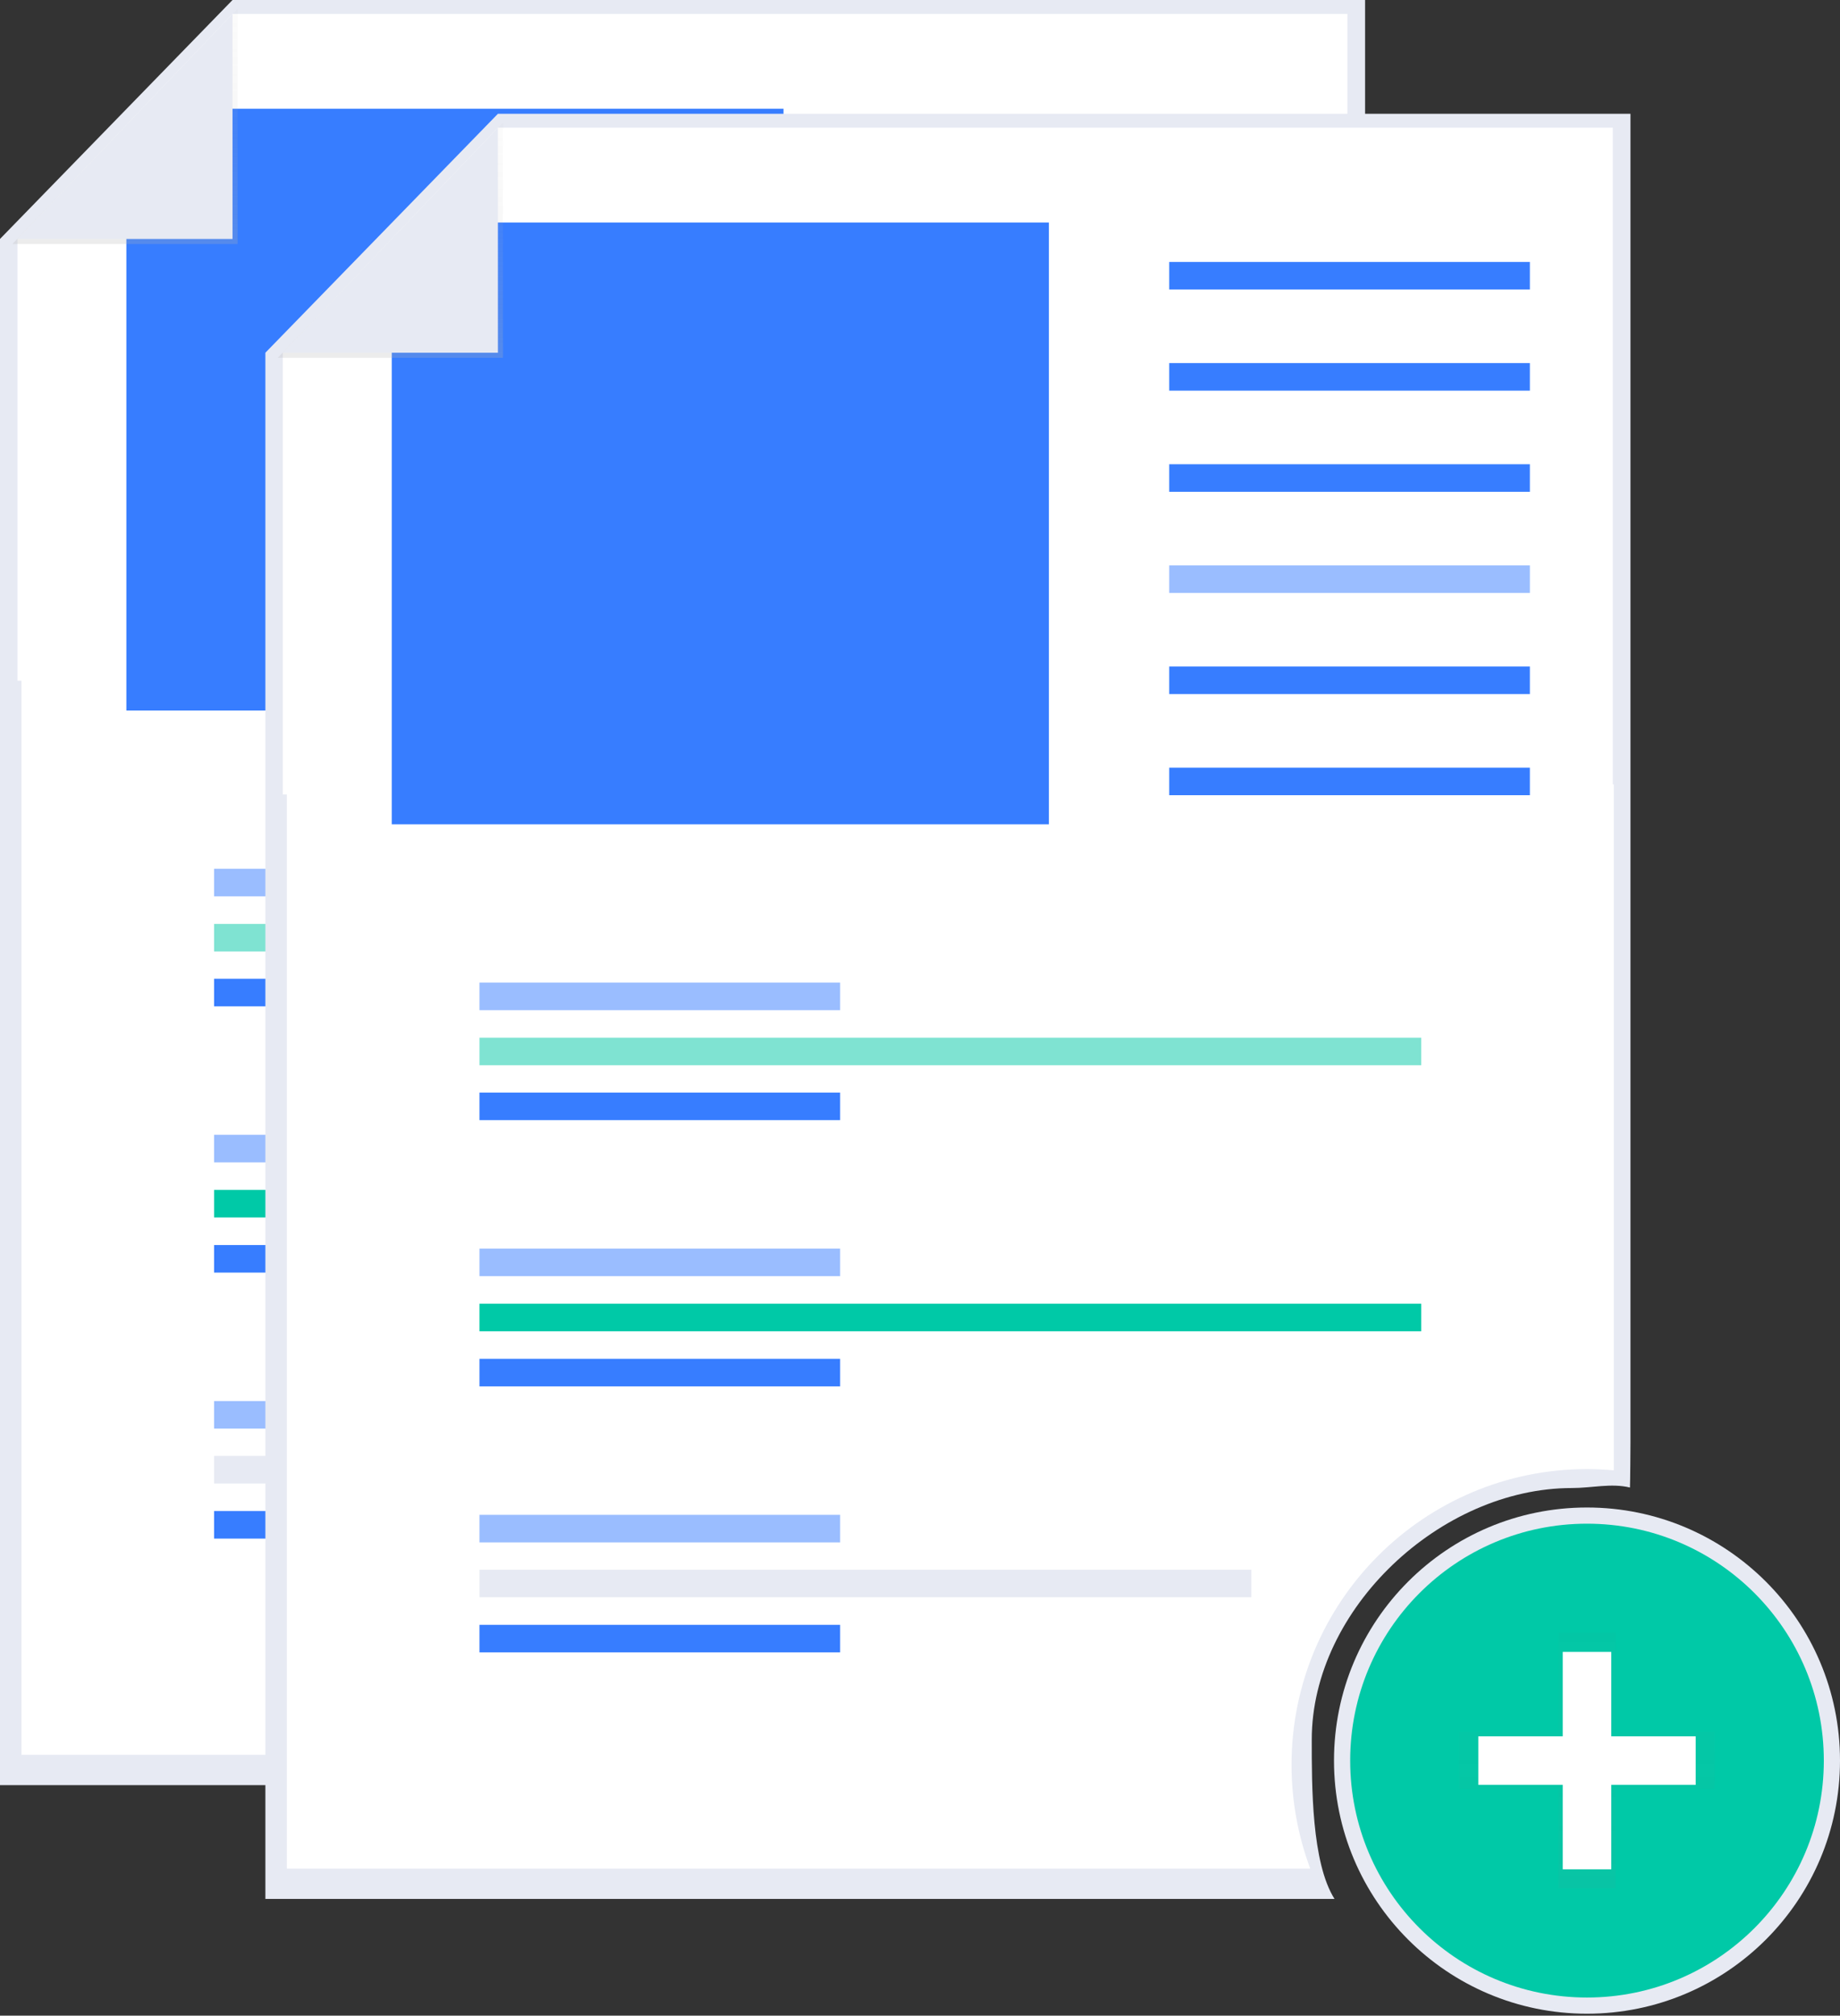 <svg width="400" height="438" viewBox="0 0 400 438" fill="none" xmlns="http://www.w3.org/2000/svg">
<rect x="0" y="0" width="400" height="438" fill="#333333" stroke="none"/>
<g clip-path="url(#clip0)">
<path d="M227.473 353.297C227.473 324.835 255.549 298.626 284.011 298.626C288.352 298.626 292.582 297.527 296.648 298.516C296.703 297.253 296.758 290 296.758 288.736V0H50.549L0 51.923V387.912H232.418C227.418 380 227.473 363.352 227.473 353.297Z" fill="#E7EAF3"/>
<path d="M223.077 358.791C223.077 323.297 251.868 294.506 287.363 294.506C289.286 294.506 291.209 294.615 293.132 294.78V145.714H4.67V381.319H227.143C224.451 374.121 223.077 366.484 223.077 358.791Z" fill="white"/>
<path d="M292.912 147.912H3.791V51.923L50.55 3.022H292.912V147.912Z" fill="white"/>
<path d="M274.89 32.198H196.484V38.187H274.89V32.198Z" fill="#377DFF"/>
<path d="M274.89 54.176H196.484V60.165H274.89V54.176Z" fill="#377DFF"/>
<path d="M274.89 76.154H196.484V82.143H274.89V76.154Z" fill="#377DFF"/>
<path opacity="0.5" d="M274.89 98.132H196.484V104.121H274.89V98.132Z" fill="#377DFF"/>
<path d="M274.89 120.11H196.484V126.099H274.89V120.11Z" fill="#377DFF"/>
<path d="M274.89 142.088H196.484V148.077H274.89V142.088Z" fill="#377DFF"/>
<path opacity="0.5" d="M124.945 188.791H46.538V194.78H124.945V188.791Z" fill="#377DFF"/>
<path d="M124.945 212.692H46.538V218.681H124.945V212.692Z" fill="#377DFF"/>
<path opacity="0.5" d="M251.264 200.769H46.538V206.758H251.264V200.769Z" fill="#00C9A7"/>
<path opacity="0.5" d="M124.945 246.593H46.538V252.582H124.945V246.593Z" fill="#377DFF"/>
<path d="M124.945 270.549H46.538V276.538H124.945V270.549Z" fill="#377DFF"/>
<path d="M251.264 258.571H46.538V264.56H251.264V258.571Z" fill="#00C9A7"/>
<path opacity="0.5" d="M124.945 304.451H46.538V310.44H124.945V304.451Z" fill="#377DFF"/>
<path d="M124.945 328.352H46.538V334.341H124.945V328.352Z" fill="#377DFF"/>
<path d="M214.341 316.374H46.538V322.363H214.341V316.374Z" fill="#E7EAF3"/>
<path d="M170.33 154.396H27.473V29.67L32.418 23.626H43.846H170.33V154.396Z" fill="#377DFF"/>
<path d="M2.692 53.022H51.648V1.923L2.692 53.022Z" fill="url(#paint0_linear)"/>
<path d="M3.791 51.923H50.55V3.022L3.791 51.923Z" fill="#E7EAF3"/>
<path d="M345 437.582C375.376 437.582 400 412.958 400 382.582C400 352.207 375.376 327.582 345 327.582C314.624 327.582 290 352.207 290 382.582C290 412.958 314.624 437.582 345 437.582Z" fill="#E7EAF3"/>
<path d="M345 434.066C373.434 434.066 396.483 411.016 396.483 382.582C396.483 354.149 373.434 331.099 345 331.099C316.566 331.099 293.516 354.149 293.516 382.582C293.516 411.016 316.566 434.066 345 434.066Z" fill="#00C9A7"/>
<g opacity="0.5">
<path opacity="0.5" d="M372.747 376.374H351.209V354.78H338.791V376.374H317.198V388.736H338.791V410.33H351.209V388.736H372.747V376.374Z" fill="url(#paint1_linear)"/>
</g>
<path d="M350.275 358.956H339.725V406.209H350.275V358.956Z" fill="white"/>
<path d="M368.626 377.308H321.374V387.857H368.626V377.308Z" fill="white"/>
<path d="M285.165 378.022C285.165 349.56 313.242 323.352 341.703 323.352C346.044 323.352 350.275 322.253 354.341 323.242C354.396 321.978 354.451 314.725 354.451 313.462V24.725H108.242L57.692 76.648V412.637H290.11C285.11 404.725 285.165 388.077 285.165 378.022Z" fill="#E7EAF3"/>
<path d="M280.769 383.516C280.769 348.022 309.56 319.231 345.055 319.231C346.978 319.231 348.901 319.341 350.824 319.505V170.44H62.363V406.044H284.835C282.143 398.846 280.769 391.209 280.769 383.516Z" fill="white"/>
<path d="M350.604 172.637H61.483V76.648L108.242 27.747H350.604V172.637Z" fill="white"/>
<path d="M332.582 56.923H254.176V62.912H332.582V56.923Z" fill="#377DFF"/>
<path d="M332.582 78.901H254.176V84.89H332.582V78.901Z" fill="#377DFF"/>
<path d="M332.582 100.879H254.176V106.868H332.582V100.879Z" fill="#377DFF"/>
<path opacity="0.5" d="M332.582 122.857H254.176V128.846H332.582V122.857Z" fill="#377DFF"/>
<path d="M332.582 144.835H254.176V150.824H332.582V144.835Z" fill="#377DFF"/>
<path d="M332.582 166.813H254.176V172.802H332.582V166.813Z" fill="#377DFF"/>
<path opacity="0.5" d="M182.637 213.516H104.231V219.505H182.637V213.516Z" fill="#377DFF"/>
<path d="M182.637 237.418H104.231V243.407H182.637V237.418Z" fill="#377DFF"/>
<path opacity="0.5" d="M308.956 225.495H104.231V231.484H308.956V225.495Z" fill="#00C9A7"/>
<path opacity="0.5" d="M182.637 271.319H104.231V277.308H182.637V271.319Z" fill="#377DFF"/>
<path d="M182.637 295.275H104.231V301.264H182.637V295.275Z" fill="#377DFF"/>
<path d="M308.956 283.297H104.231V289.286H308.956V283.297Z" fill="#00C9A7"/>
<path opacity="0.5" d="M182.637 329.176H104.231V335.165H182.637V329.176Z" fill="#377DFF"/>
<path d="M182.637 353.077H104.231V359.066H182.637V353.077Z" fill="#377DFF"/>
<path d="M272.033 341.099H104.231V347.088H272.033V341.099Z" fill="#E7EAF3"/>
<path d="M228.022 179.121H85.165V54.396L90.11 48.352H101.538H228.022V179.121Z" fill="#377DFF"/>
<path d="M60.385 77.747H109.341V26.648L60.385 77.747Z" fill="url(#paint2_linear)"/>
<path d="M61.483 76.648H108.242V27.747L61.483 76.648Z" fill="#E7EAF3"/>
</g>
<defs>
<linearGradient id="paint0_linear" x1="27.173" y1="53.022" x2="27.173" y2="1.923" gradientUnits="userSpaceOnUse">
<stop stop-color="#B3B3B3" stop-opacity="0.25"/>
<stop offset="0.54" stop-color="#B3B3B3" stop-opacity="0.1"/>
<stop offset="1" stop-color="#B3B3B3" stop-opacity="0.05"/>
</linearGradient>
<linearGradient id="paint1_linear" x1="344.984" y1="410.341" x2="344.984" y2="354.769" gradientUnits="userSpaceOnUse">
<stop stop-color="#808080" stop-opacity="0.25"/>
<stop offset="0.54" stop-color="#808080" stop-opacity="0.12"/>
<stop offset="1" stop-color="#808080" stop-opacity="0.1"/>
</linearGradient>
<linearGradient id="paint2_linear" x1="84.865" y1="77.747" x2="84.865" y2="26.648" gradientUnits="userSpaceOnUse">
<stop stop-color="#B3B3B3" stop-opacity="0.25"/>
<stop offset="0.54" stop-color="#B3B3B3" stop-opacity="0.1"/>
<stop offset="1" stop-color="#B3B3B3" stop-opacity="0.05"/>
</linearGradient>
<clipPath id="clip0">
<rect width="400" height="437.582" fill="white"/>
</clipPath>
</defs>
</svg>
